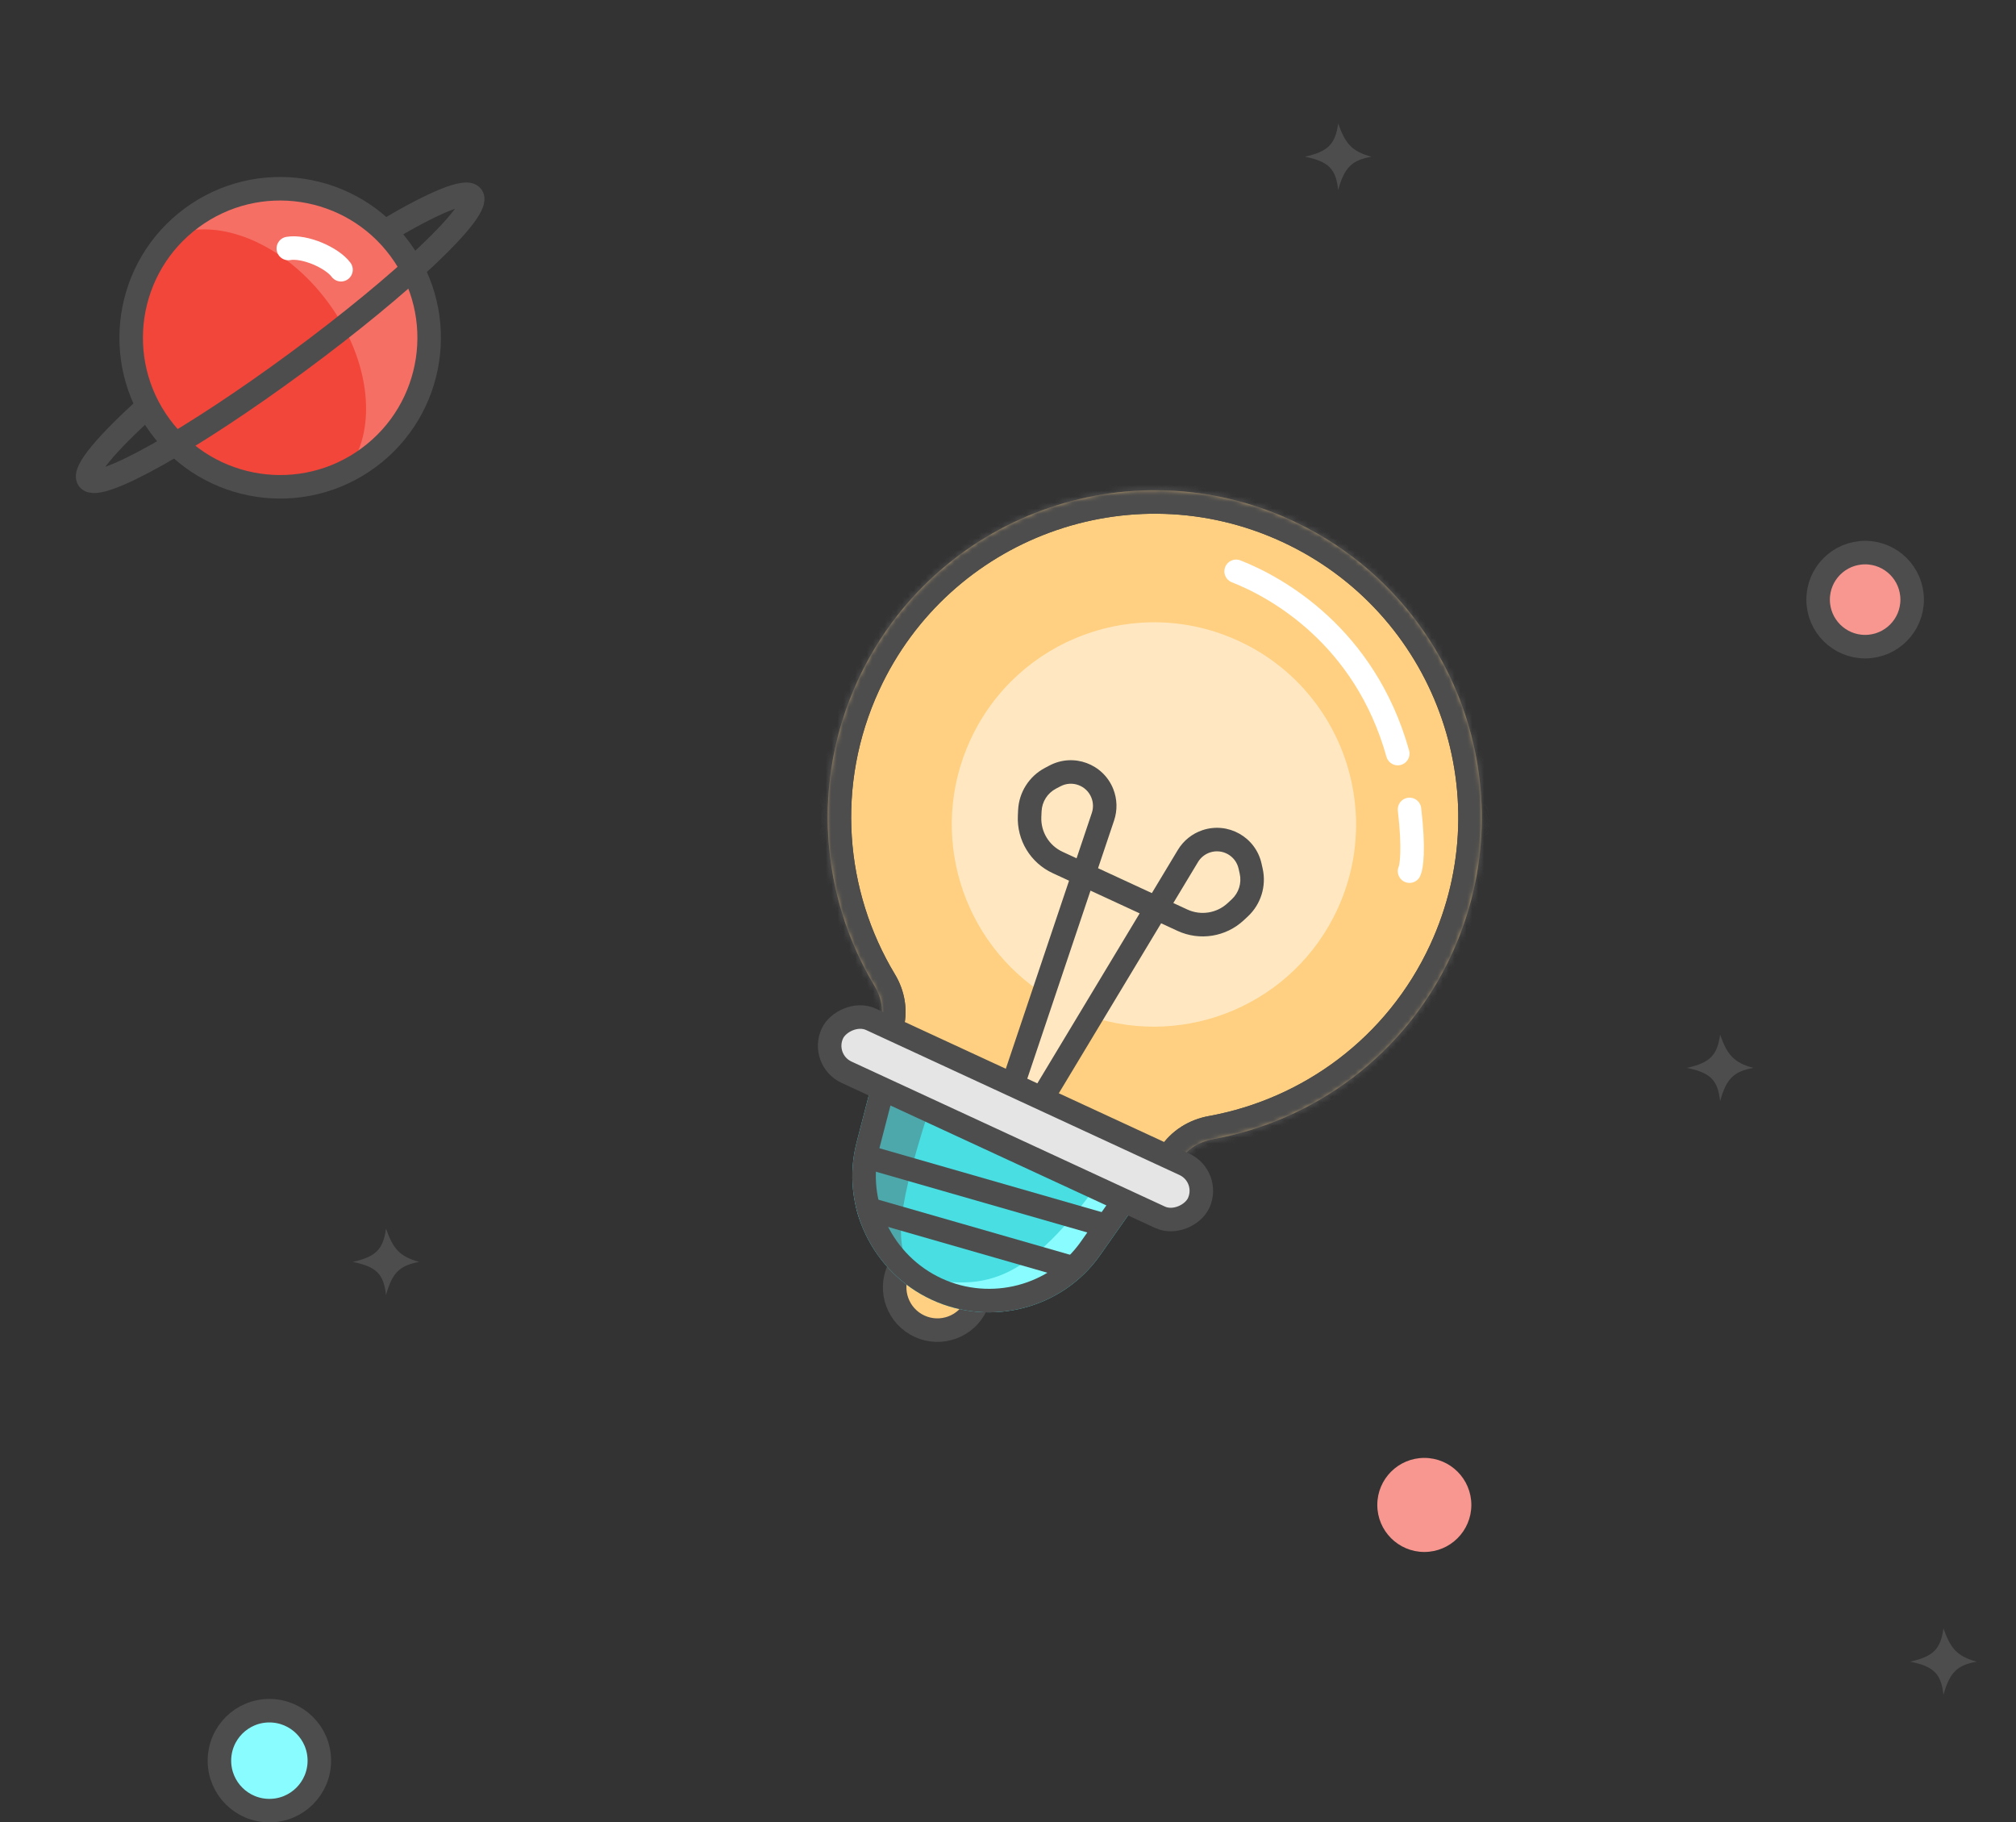 <svg width="343" height="310" viewBox="0 0 343 310" fill="none" xmlns="http://www.w3.org/2000/svg">
<rect x="0" y="0" width="343" height="310" fill="#333333" stroke="none"/>
<circle r="7.272" transform="matrix(-0.908 -0.42 -0.42 0.908 159.491 218.99)" fill="#FFD081" stroke="#4D4D4D" stroke-width="4"/>
<path d="M198.256 197.755L150.564 175.701L145.733 194.379C142.95 205.139 148.43 216.429 158.518 221.094V221.094C168.606 225.759 180.758 222.623 187.153 213.533L198.256 197.755Z" fill="#48DEE2"/>
<path d="M157.894 189.306L150.564 175.701L145.636 198.838C144.026 206.399 148.2 213.997 155.445 216.693V216.693C152.622 212.18 151.781 208.437 157.894 189.306Z" fill="#4CA8AB"/>
<path d="M198.256 197.755L187.041 201.082C173.412 219.928 166.286 219.544 153.675 216.726L157.109 218.667C167.038 224.278 179.578 221.767 186.58 212.765L198.256 197.755Z" fill="#88FCFF"/>
<path d="M185.518 212.382L195.241 198.564L151.9 178.522L147.669 194.88C145.133 204.685 150.129 215.011 159.357 219.279C168.586 223.546 179.69 220.665 185.518 212.382Z" stroke="#4D4D4D" stroke-width="4"/>
<path d="M188.561 208.595L147.23 196.719" stroke="#4D4D4D" stroke-width="4"/>
<path d="M183.089 215.825L148.832 205.981" stroke="#4D4D4D" stroke-width="4"/>
<mask id="path-8-inside-1" fill="white">
<path fill-rule="evenodd" clip-rule="evenodd" d="M149.763 174.251C150.411 172.08 150.01 169.747 148.84 167.807C139.629 152.528 137.915 133.097 145.968 115.684C158.865 87.796 191.928 75.642 219.817 88.539C247.705 101.436 259.859 134.499 246.962 162.388C239.058 179.48 223.579 190.662 206.36 193.789C204.057 194.207 201.969 195.475 200.711 197.448V197.448C198.622 200.721 194.435 201.947 190.91 200.317L153.775 183.145C150.413 181.59 148.704 177.801 149.763 174.251V174.251Z"/>
</mask>
<path fill-rule="evenodd" clip-rule="evenodd" d="M149.763 174.251C150.411 172.08 150.01 169.747 148.84 167.807C139.629 152.528 137.915 133.097 145.968 115.684C158.865 87.796 191.928 75.642 219.817 88.539C247.705 101.436 259.859 134.499 246.962 162.388C239.058 179.48 223.579 190.662 206.36 193.789C204.057 194.207 201.969 195.475 200.711 197.448V197.448C198.622 200.721 194.435 201.947 190.91 200.317L153.775 183.145C150.413 181.59 148.704 177.801 149.763 174.251V174.251Z" fill="#FFD081"/>
<path d="M190.91 200.317L192.589 196.687L190.91 200.317ZM206.36 193.789L205.645 189.853L206.36 193.789ZM153.775 183.145L152.096 186.775L153.775 183.145ZM148.84 167.807L145.414 169.872L148.84 167.807ZM149.598 117.363C142.127 133.521 143.71 151.551 152.266 165.742L145.414 169.872C135.547 153.505 133.704 132.674 142.337 114.005L149.598 117.363ZM218.138 92.17C192.254 80.2 161.568 91.48 149.598 117.363L142.337 114.005C156.161 84.112 191.602 71.085 221.496 84.909L218.138 92.17ZM243.331 160.709C255.301 134.826 244.021 104.14 218.138 92.17L221.496 84.909C251.389 98.733 264.416 134.173 250.592 164.067L243.331 160.709ZM205.645 189.853C221.638 186.949 235.997 176.569 243.331 160.709L250.592 164.067C242.119 182.391 225.521 194.375 207.075 197.725L205.645 189.853ZM155.454 179.514L192.589 196.687L189.231 203.948L152.096 186.775L155.454 179.514ZM204.083 199.599C200.917 204.56 194.573 206.418 189.231 203.948L192.589 196.687C194.297 197.477 196.326 196.882 197.338 195.296L204.083 199.599ZM207.075 197.725C205.724 197.97 204.668 198.681 204.083 199.599L197.338 195.296C199.27 192.269 202.39 190.445 205.645 189.853L207.075 197.725ZM152.096 186.775C146.929 184.386 144.302 178.563 145.93 173.107L153.596 175.395C153.106 177.039 153.897 178.794 155.454 179.514L152.096 186.775ZM152.266 165.742C153.944 168.526 154.605 172.017 153.596 175.395L145.93 173.107C146.218 172.144 146.076 170.969 145.414 169.872L152.266 165.742Z" fill="#4D4D4D" mask="url(#path-8-inside-1)"/>
<path fill-rule="evenodd" clip-rule="evenodd" d="M178.085 169.401C163.593 160.357 157.763 141.725 165.119 125.818C173.09 108.581 193.525 101.07 210.762 109.041C227.999 117.012 235.51 137.447 227.539 154.683C220.137 170.69 201.986 178.31 185.629 172.932L176.812 186.136L172.604 184.19L178.085 169.401Z" fill="#FFE8C1"/>
<mask id="path-11-inside-2" fill="white">
<path fill-rule="evenodd" clip-rule="evenodd" d="M149.763 174.251C150.411 172.08 150.01 169.747 148.84 167.807C139.629 152.528 137.915 133.097 145.968 115.684C158.865 87.796 191.928 75.642 219.817 88.539C247.705 101.436 259.859 134.499 246.962 162.388C239.058 179.48 223.579 190.662 206.36 193.789C204.057 194.207 201.969 195.475 200.711 197.448V197.448C198.622 200.721 194.435 201.947 190.91 200.317L153.775 183.145C150.413 181.59 148.704 177.801 149.763 174.251V174.251Z"/>
</mask>
<path d="M190.91 200.317L192.589 196.687L190.91 200.317ZM206.36 193.789L205.645 189.853L206.36 193.789ZM153.775 183.145L152.096 186.775L153.775 183.145ZM148.84 167.807L145.414 169.872L148.84 167.807ZM149.598 117.363C142.127 133.521 143.71 151.551 152.266 165.742L145.414 169.872C135.547 153.505 133.704 132.674 142.337 114.005L149.598 117.363ZM218.138 92.17C192.254 80.2 161.568 91.48 149.598 117.363L142.337 114.005C156.161 84.112 191.602 71.085 221.496 84.909L218.138 92.17ZM243.331 160.709C255.301 134.826 244.021 104.14 218.138 92.17L221.496 84.909C251.389 98.733 264.416 134.173 250.592 164.067L243.331 160.709ZM205.645 189.853C221.638 186.949 235.997 176.569 243.331 160.709L250.592 164.067C242.119 182.391 225.521 194.375 207.075 197.725L205.645 189.853ZM155.454 179.514L192.589 196.687L189.231 203.948L152.096 186.775L155.454 179.514ZM204.083 199.599C200.917 204.56 194.573 206.418 189.231 203.948L192.589 196.687C194.297 197.477 196.326 196.882 197.338 195.296L204.083 199.599ZM207.075 197.725C205.724 197.97 204.668 198.681 204.083 199.599L197.338 195.296C199.27 192.269 202.39 190.445 205.645 189.853L207.075 197.725ZM152.096 186.775C146.929 184.386 144.302 178.563 145.93 173.107L153.596 175.395C153.106 177.039 153.897 178.794 155.454 179.514L152.096 186.775ZM152.266 165.742C153.944 168.526 154.605 172.017 153.596 175.395L145.93 173.107C146.218 172.144 146.076 170.969 145.414 169.872L152.266 165.742Z" fill="#4D4D4D" mask="url(#path-11-inside-2)"/>
<rect x="-2.655" y="0.976" width="68.635" height="9.909" rx="4.954" transform="matrix(-0.908 -0.42 -0.42 0.908 204.016 198.142)" fill="#E5E5E5" stroke="#4D4D4D" stroke-width="4"/>
<path fill-rule="evenodd" clip-rule="evenodd" d="M204.588 141.219C208.955 139.758 213.627 142.394 214.634 146.887L214.827 147.75C215.493 150.718 214.534 153.816 212.309 155.891L211.61 156.542C208.568 159.379 204.111 160.091 200.336 158.345L197.553 157.059L179.151 187.625C178.582 188.571 177.353 188.876 176.406 188.307C175.46 187.737 175.155 186.508 175.724 185.562L193.901 155.37L187.226 152.283C187.219 152.28 187.212 152.277 187.205 152.274L185.538 151.503L174.305 184.906C173.953 185.953 172.819 186.516 171.772 186.164C170.725 185.812 170.162 184.678 170.514 183.631L181.886 149.814L179.103 148.527C175.328 146.781 172.984 142.924 173.175 138.769L173.219 137.814C173.358 134.775 175.098 132.038 177.791 130.623L178.573 130.211C182.649 128.069 187.684 129.921 189.399 134.194C190.087 135.909 190.141 137.813 189.552 139.565L186.821 147.689L187.979 148.224C187.986 148.228 187.993 148.231 188 148.234L195.976 151.922L200.397 144.579C201.35 142.996 202.836 141.805 204.588 141.219ZM203.824 146.642L199.628 153.611L202.014 154.715C204.314 155.778 207.029 155.344 208.883 153.616L209.582 152.965C210.768 151.859 211.279 150.207 210.924 148.625L210.731 147.762C210.242 145.582 207.976 144.303 205.857 145.012C205.007 145.296 204.286 145.874 203.824 146.642ZM185.761 138.29L183.168 146L180.782 144.896C178.482 143.833 177.055 141.483 177.171 138.952L177.215 137.997C177.289 136.377 178.217 134.918 179.652 134.163L180.435 133.752C182.412 132.712 184.854 133.611 185.686 135.684C186.02 136.516 186.047 137.44 185.761 138.29Z" fill="#4D4D4D"/>
<path d="M210.314 97.188C217.147 99.854 232.214 108.188 237.814 128.188" stroke="white" stroke-width="4" stroke-linecap="round"/>
<path d="M239.814 148.188C240.147 147.521 240.614 144.488 239.814 137.688" stroke="white" stroke-width="4" stroke-linecap="round"/>
<path d="M233.332 26.657C229.965 25.759 228.864 24.365 227.676 21C227.191 24.508 225.983 25.77 222.019 26.657C226.044 27.478 227.285 28.715 227.676 32.314C228.746 28.458 230.014 27.264 233.332 26.657Z" fill="#4D4D4D"/>
<path d="M336.314 282.657C332.947 281.759 331.845 280.365 330.657 277C330.172 280.508 328.964 281.77 325 282.657C329.025 283.478 330.266 284.715 330.657 288.314C331.728 284.458 332.995 283.264 336.314 282.657Z" fill="#4D4D4D"/>
<path d="M298.314 181.657C294.947 180.759 293.845 179.365 292.657 176C292.172 179.508 290.964 180.77 287 181.657C291.025 182.478 292.266 183.715 292.657 187.314C293.728 183.458 294.995 182.264 298.314 181.657Z" fill="#4D4D4D"/>
<path d="M71.332 214.657C67.965 213.759 66.864 212.365 65.675 209C65.191 212.508 63.983 213.77 60.019 214.657C64.044 215.478 65.285 216.715 65.675 220.314C66.746 216.458 68.014 215.264 71.332 214.657Z" fill="#4D4D4D"/>
<circle r="8" transform="matrix(-1 0 0 1 317.332 102)" fill="#F89790" stroke="#4D4D4D" stroke-width="4"/>
<path d="M37.332 299.5C37.332 304.194 41.138 308 45.832 308C50.527 308 54.332 304.194 54.332 299.5C54.332 294.806 50.527 291 45.832 291C41.138 291 37.332 294.806 37.332 299.5Z" fill="#88FCFF" stroke="#4D4D4D" stroke-width="4"/>
<path d="M234.332 256C234.332 260.418 237.914 264 242.332 264C246.751 264 250.332 260.418 250.332 256C250.332 251.582 246.751 248 242.332 248C237.914 248 234.332 251.582 234.332 256Z" fill="#F89790"/>
<circle r="25.338" transform="matrix(-0.805 0.594 0.594 0.805 47.666 57.458)" fill="#F2463A"/>
<path fill-rule="evenodd" clip-rule="evenodd" d="M29.258 40.04C37.193 36.81 48.42 41.408 55.822 51.441C63.224 61.474 64.305 73.557 58.878 80.186C60.199 79.532 61.481 78.754 62.709 77.848C73.97 69.54 76.364 53.676 68.056 42.415C59.748 31.154 43.884 28.761 32.623 37.069C31.395 37.974 30.273 38.97 29.258 40.04Z" fill="#F56F65"/>
<circle r="25.338" transform="matrix(-0.805 0.594 0.594 0.805 47.666 57.458)" stroke="#4D4D4D" stroke-width="4"/>
<path d="M65.707 39.232C73.717 34.477 79.34 32.102 80.29 33.39C81.951 35.642 68.692 48.243 50.675 61.536C32.657 74.829 16.704 83.779 15.043 81.527C14.08 80.222 18.127 75.442 25.206 69.067" stroke="#4D4D4D" stroke-width="4"/>
<path d="M58.02 45.884C56.515 43.845 51.844 41.781 49.053 42.266" stroke="white" stroke-width="4" stroke-linecap="round"/>
</svg>
